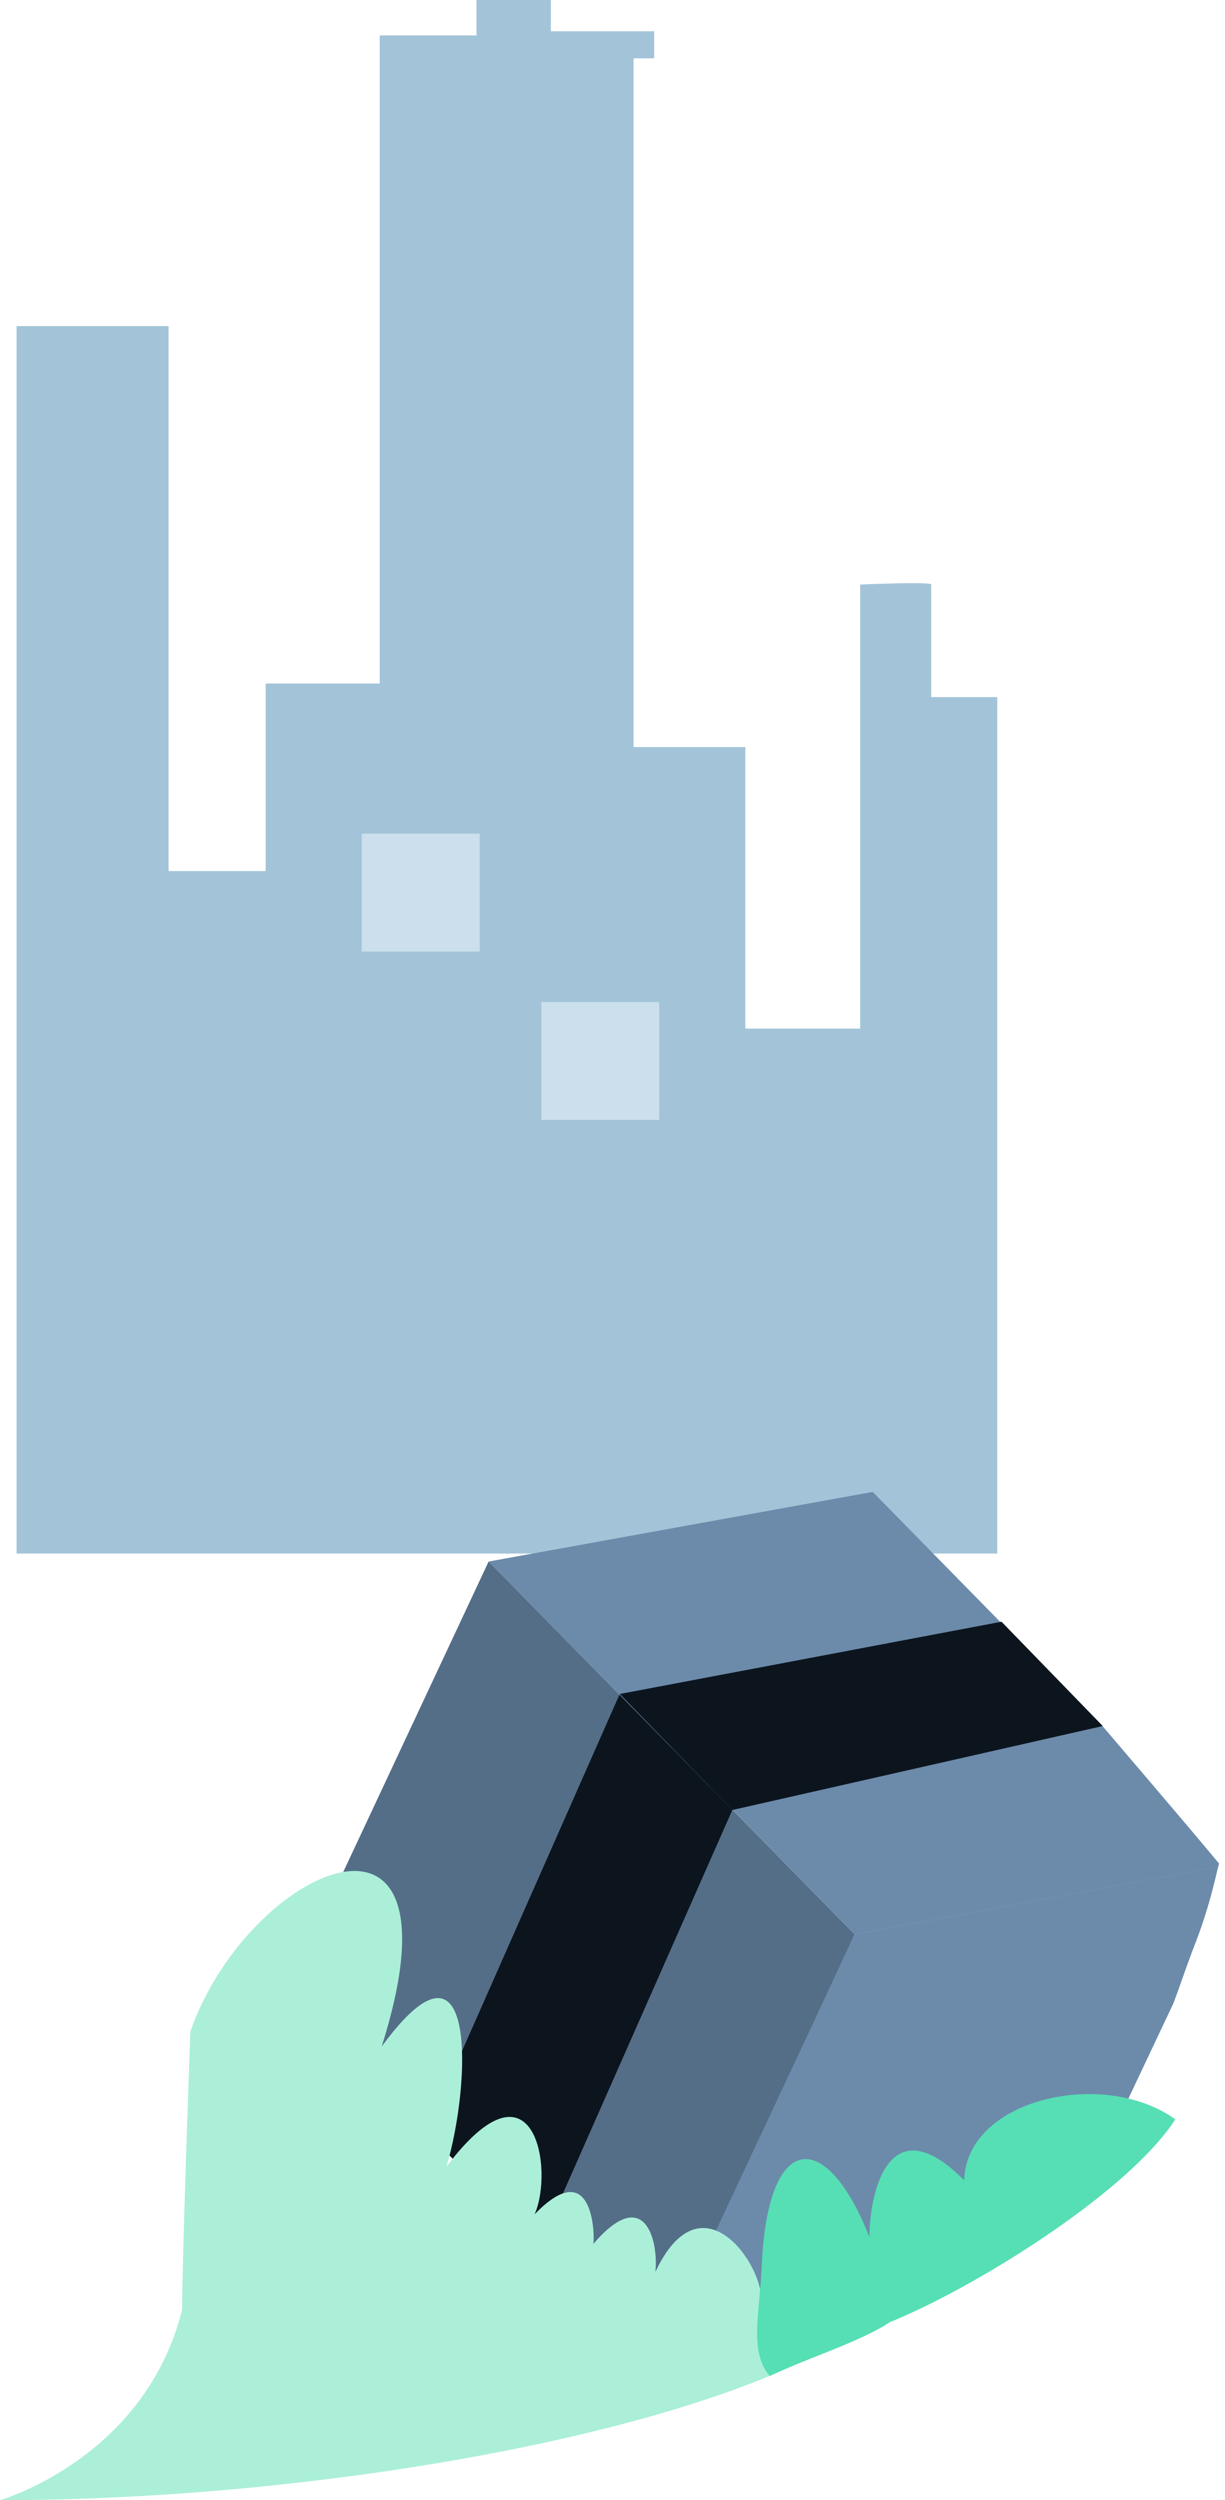 <svg width="148" height="302" viewBox="0 0 148 302" fill="none" xmlns="http://www.w3.org/2000/svg">
<path d="M144.095 235.556C143.335 237.549 142.541 239.948 141.771 241.976L135.913 254.376C135.261 255.509 134.574 256.638 133.856 257.75C130.123 263.534 125.639 268.789 120.524 273.375L81.15 280.501L103.268 233.643L147.178 225.471C147.057 226.002 146.811 226.992 146.71 227.415C146.03 230.187 145.156 232.908 144.095 235.556Z" fill="#6C8BAB"/>
<path d="M80.1 283.114L103.265 233.658L59.039 188.607L35.874 238.064L80.1 283.114Z" fill="#546E88"/>
<path d="M65.119 271.504L88.478 218.635L74.875 204.619L51.516 257.492L65.119 271.504Z" fill="#0C151E"/>
<path d="M103.604 281.5C85.568 293.701 38.732 302 0 302C0 302 17.5 297 22 279C22 273 22.994 245.41 22.994 245.41C29.897 225.53 56.77 213.417 46.118 247.204C57.751 231.307 56.901 251.771 53.947 261.705C64.591 247.596 66.957 262.104 64.591 267.468C71.687 260.125 71.875 270.056 71.687 271.046C77.996 263.702 79.575 270.846 79.179 274.431C84.697 262.702 92.189 273.434 91.991 278.008C96.164 269.283 102.075 274.636 103.604 281.5Z" fill="#ABEFD9"/>
<path d="M11.739 39.389H20.365V105.218H32.099V82.565H45.875V4.28H57.567V0H66.554V3.777H79.04V7.05H76.546V90.24H90.049V124.244H103.922V70.609C103.922 70.609 112.51 70.231 112.51 70.609V84.201H120.488V187.657H2V39.389H11.739Z" fill="#A3C4D8"/>
<rect x="43.713" y="100.702" width="14.238" height="14.238" fill="#CBE0EC"/>
<rect x="65.408" y="121.042" width="14.238" height="14.238" fill="#CBE0EC"/>
<path d="M142 256C136.192 264.962 117.502 276.475 107.5 280.5C104.052 282.836 97.093 285.01 93 287C90.472 284.056 91.786 279.453 92.032 273.697C92.726 257.503 99.722 256.803 105.042 270.221C105.042 265.252 107.213 254.023 116.488 263.363C116.758 253.488 133.391 249.779 142 256Z" fill="#56DFB4"/>
<path d="M147.272 225.092L147.185 225.49L103.265 233.659L88.51 218.622L85.465 215.524L74.841 204.705L59.039 188.619L100.962 181.017L105.439 180.209L120.856 195.924L124.928 200.068L133.211 208.506C133.211 208.506 144.455 221.661 147.272 225.092Z" fill="#6C8BAB"/>
<path d="M133.232 208.491L88.479 218.636L74.876 204.62L120.999 195.889L133.232 208.491Z" fill="#0C151E"/>
</svg>

